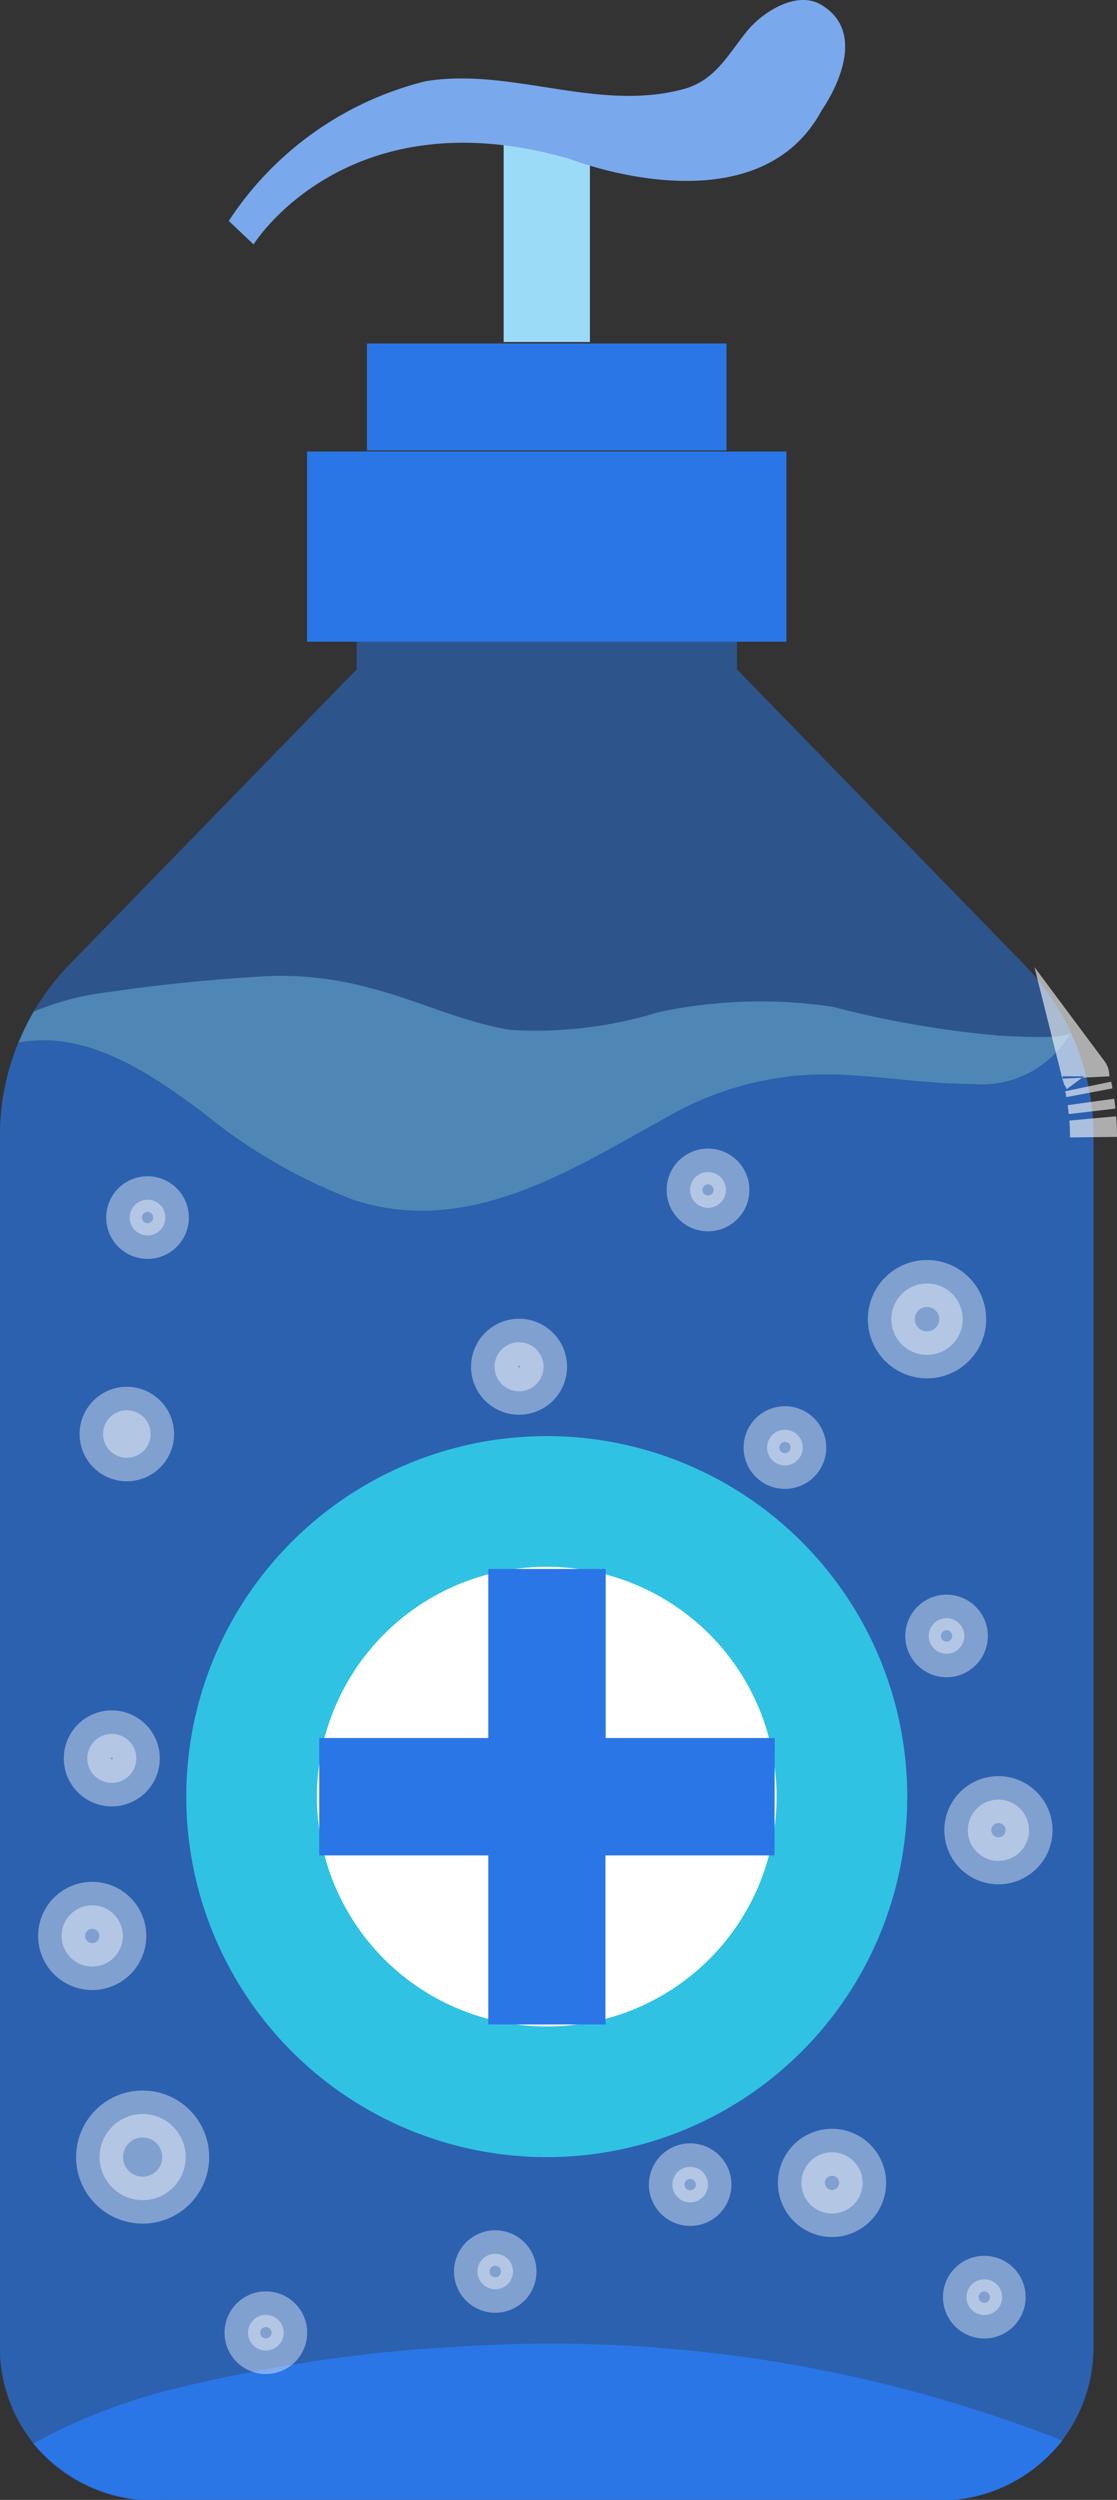<svg xmlns="http://www.w3.org/2000/svg" width="23.788" height="53.235" viewBox="0 0 23.788 53.235">
  <rect x="0" y="0" width="23.788" height="53.235" fill="#333333" stroke="none"/>
  <g id="sanitize" transform="translate(-147.141 -6.733)">
    <path id="Path_834" data-name="Path 834" d="M166.886,164.99a3.255,3.255,0,0,0,3.544-3.206V135.966a5.225,5.225,0,0,0-1.519-3.712l-6.075-6.243v-1.687h-8.1v1.687l-6.075,6.243a5.225,5.225,0,0,0-1.518,3.712v25.818a3.255,3.255,0,0,0,3.543,3.206h16.2Z" transform="translate(0 -105.023)" fill="#2a76e6" opacity="0.5"/>
    <path id="Path_835" data-name="Path 835" d="M169.946,212.49a2.168,2.168,0,0,1-2.1,1.1c-.963,0-1.915-.171-2.879-.2a6.739,6.739,0,0,0-3.6.889c-2.041,1.124-4.229,2.572-6.678,1.787a11.462,11.462,0,0,1-3.251-1.883c-1.137-.84-2.463-1.743-3.908-1.474a5.244,5.244,0,0,0-.394,2.006v25.818a3.255,3.255,0,0,0,3.543,3.206h16.2a3.255,3.255,0,0,0,3.544-3.206V214.71A5.3,5.3,0,0,0,169.946,212.49Z" transform="translate(-0.001 -183.766)" fill="#2a76e6" opacity="0.4"/>
    <g id="Group_79" data-name="Group 79" transform="translate(147.141 27.511)">
      <path id="Path_836" data-name="Path 836" d="M361.635,215.194c.009.025.019.051.03.076C361.654,215.245,361.644,215.219,361.635,215.194Z" transform="translate(-338.711 -213.693)" fill="#7ed2f6" opacity="0.4"/>
      <path id="Path_837" data-name="Path 837" d="M363.061,219.344a.178.178,0,0,0,.008.028A.173.173,0,0,1,363.061,219.344Z" transform="translate(-339.984 -217.399)" fill="#7ed2f6" opacity="0.4"/>
      <path id="Path_838" data-name="Path 838" d="M364.726,227.948c0,.029.007.06.01.088C364.733,228.008,364.729,227.977,364.726,227.948Z" transform="translate(-341.471 -225.083)" fill="#7ed2f6" opacity="0.4"/>
      <path id="Path_839" data-name="Path 839" d="M363.995,223.2c0,.026.011.054.017.08C364.006,223.251,364,223.225,363.995,223.2Z" transform="translate(-340.818 -220.841)" fill="#7ed2f6" opacity="0.4"/>
      <path id="Path_840" data-name="Path 840" d="M158.267,201.394a7.137,7.137,0,0,0-2.163-.238c-1.107.066-2.213.169-3.31.333a5.931,5.931,0,0,0-1.638.421,5.533,5.533,0,0,0-.324.661c1.447-.269,2.773.635,3.908,1.475a11.462,11.462,0,0,0,3.251,1.883c2.449.785,4.636-.663,6.678-1.787a6.739,6.739,0,0,1,3.6-.889c.964.033,1.916.2,2.879.2a2.168,2.168,0,0,0,2.094-1.1c-.088.162-1.295.076-1.433.075a21.012,21.012,0,0,1-3.618-.616,10.36,10.36,0,0,0-3.744.114,8.844,8.844,0,0,1-3.144.373C160.255,202.128,159.292,201.647,158.267,201.394Z" transform="translate(-150.438 -201.146)" fill="#7ed2f6" opacity="0.4"/>
      <path id="Path_841" data-name="Path 841" d="M148.256,219.025c.034-.158.074-.31.119-.454C148.329,218.716,148.29,218.867,148.256,219.025Z" transform="translate(-148.137 -216.709)" fill="#7ed2f6" opacity="0.4"/>
      <path id="Path_842" data-name="Path 842" d="M147.536,223.949c.017-.134.036-.266.061-.393C147.572,223.683,147.551,223.815,147.536,223.949Z" transform="translate(-147.494 -221.161)" fill="#7ed2f6" opacity="0.4"/>
      <path id="Path_843" data-name="Path 843" d="M147.141,228.975c0-.177.011-.348.026-.513C147.152,228.627,147.141,228.8,147.141,228.975Z" transform="translate(-147.141 -225.542)" fill="#7ed2f6" opacity="0.4"/>
      <path id="Path_844" data-name="Path 844" d="M149.384,215.12c.044-.143.094-.278.147-.407C149.478,214.842,149.428,214.977,149.384,215.12Z" transform="translate(-149.144 -213.263)" fill="#7ed2f6" opacity="0.4"/>
    </g>
    <path id="Path_845" data-name="Path 845" d="M163.018,473.693a32.7,32.7,0,0,0-6.055.867,12.427,12.427,0,0,0-3.172,1.205,3.356,3.356,0,0,0,2.833,1.2h16.2a3.327,3.327,0,0,0,2.88-1.262A29.729,29.729,0,0,0,163.018,473.693Z" transform="translate(-5.94 -416.998)" fill="#2a76e6"/>
    <path id="Path_846" data-name="Path 846" d="M202.394,303.722a7.3,7.3,0,1,1-7.3-7.3A7.3,7.3,0,0,1,202.394,303.722Z" transform="translate(-36.31 -258.73)" fill="#fff"/>
    <path id="Path_847" data-name="Path 847" d="M209.843,312.18a6.286,6.286,0,1,1-6.287-6.286A6.287,6.287,0,0,1,209.843,312.18Z" transform="translate(-44.772 -267.188)" fill="none" stroke="#30c2e3" stroke-miterlimit="10" stroke-width="2.782"/>
    <path id="Path_848" data-name="Path 848" d="M220.4,322.913h-3.6v-3.6H214.3v3.6h-3.6v2.5h3.6v3.6h2.495v-3.6h3.6Z" transform="translate(-56.76 -279.169)" fill="#2a76e6"/>
    <rect id="Rectangle_1496" data-name="Rectangle 1496" width="10.209" height="4.05" transform="translate(153.68 16.348)" fill="#2a76e6"/>
    <g id="Group_80" data-name="Group 80" transform="translate(154.481 16.812)">
      <path id="Path_849" data-name="Path 849" d="M216.158,103.989a.169.169,0,0,1-.169.169h0a.17.17,0,0,1-.169-.169v-2.783a.17.17,0,0,1,.169-.169h0a.169.169,0,0,1,.169.169Z" transform="translate(-215.82 -101.036)" fill="#2a76e6"/>
      <path id="Path_850" data-name="Path 850" d="M227.22,103.989a.169.169,0,0,1-.169.169h0a.169.169,0,0,1-.167-.169v-2.783a.168.168,0,0,1,.167-.169h0a.169.169,0,0,1,.169.169Z" transform="translate(-225.701 -101.036)" fill="#2a76e6"/>
      <path id="Path_851" data-name="Path 851" d="M238.271,103.989a.169.169,0,0,1-.169.169h0a.169.169,0,0,1-.169-.169v-2.783a.169.169,0,0,1,.169-.169h0a.169.169,0,0,1,.169.169Z" transform="translate(-235.57 -101.036)" fill="#2a76e6"/>
      <path id="Path_852" data-name="Path 852" d="M249.325,103.989a.169.169,0,0,1-.169.169h0a.169.169,0,0,1-.168-.169v-2.783a.168.168,0,0,1,.168-.169h0a.169.169,0,0,1,.169.169Z" transform="translate(-245.443 -101.036)" fill="#2a76e6"/>
      <path id="Path_853" data-name="Path 853" d="M260.373,103.989a.169.169,0,0,1-.169.169h0a.169.169,0,0,1-.168-.169v-2.783a.168.168,0,0,1,.168-.169h0a.169.169,0,0,1,.169.169Z" transform="translate(-255.311 -101.036)" fill="#2a76e6"/>
      <path id="Path_854" data-name="Path 854" d="M271.424,103.989a.169.169,0,0,1-.169.169h0a.168.168,0,0,1-.169-.169v-2.783a.168.168,0,0,1,.169-.169h0a.169.169,0,0,1,.169.169Z" transform="translate(-265.18 -101.036)" fill="#2a76e6"/>
      <path id="Path_855" data-name="Path 855" d="M282.467,103.989a.168.168,0,0,1-.167.169h0a.169.169,0,0,1-.171-.169v-2.783a.169.169,0,0,1,.171-.169h0a.168.168,0,0,1,.167.169Z" transform="translate(-275.042 -101.036)" fill="#2a76e6"/>
      <path id="Path_856" data-name="Path 856" d="M293.529,103.989a.17.17,0,0,1-.169.169h0a.168.168,0,0,1-.169-.169v-2.783a.168.168,0,0,1,.169-.169h0a.17.17,0,0,1,.169.169Z" transform="translate(-284.922 -101.036)" fill="#2a76e6"/>
    </g>
    <rect id="Rectangle_1497" data-name="Rectangle 1497" width="7.657" height="2.278" transform="translate(154.956 14.048)" fill="#2a76e6"/>
    <rect id="Rectangle_1498" data-name="Rectangle 1498" width="1.837" height="4.271" transform="translate(157.867 9.745)" fill="#9cdbf8"/>
    <path id="Path_857" data-name="Path 857" d="M205.346,6.834c1.139.675.02,2.235.02,2.235-1.392,2.616-5.356,1.054-5.356,1.054-4.768-1.391-6.751,1.815-6.751,1.815l-.528-.5a7.027,7.027,0,0,1,4.191-2.975c1.824-.3,3.656.661,5.488.169.7-.189.96-.76,1.386-1.27C204.12,6.983,204.827,6.526,205.346,6.834Z" transform="translate(-40.718 0)" fill="#79a8ec"/>
    <g id="Group_81" data-name="Group 81" transform="translate(148.453 29.626)">
      <path id="Path_858" data-name="Path 858" d="M363.475,220.964c0-.009,0-.018-.006-.026h0C363.471,220.946,363.474,220.954,363.475,220.964Z" transform="translate(-341.661 -220.937)" fill="#fff" stroke="#fff" stroke-miterlimit="10" stroke-width="1" opacity="0.6"/>
      <path id="Path_859" data-name="Path 859" d="M364.522,226.294c.009.065.016.132.024.2C364.538,226.426,364.531,226.359,364.522,226.294Z" transform="translate(-342.601 -225.721)" fill="#fff" stroke="#fff" stroke-miterlimit="10" stroke-width="1" opacity="0.6"/>
      <path id="Path_860" data-name="Path 860" d="M364.887,229.639c.01.126.016.254.016.387C364.9,229.893,364.9,229.765,364.887,229.639Z" transform="translate(-342.927 -228.709)" fill="#fff" stroke="#fff" stroke-miterlimit="10" stroke-width="1" opacity="0.6"/>
      <path id="Path_861" data-name="Path 861" d="M363.983,223.21c.009.043.017.087.025.131C364,223.3,363.992,223.253,363.983,223.21Z" transform="translate(-342.12 -222.967)" fill="#fff" stroke="#fff" stroke-miterlimit="10" stroke-width="1" opacity="0.6"/>
      <path id="Path_862" data-name="Path 862" d="M326.278,263.229a.76.76,0,1,1-.758-.759A.759.759,0,0,1,326.278,263.229Z" transform="translate(-307.088 -258.031)" fill="#fff" stroke="#fff" stroke-miterlimit="10" stroke-width="1" opacity="0.4"/>
      <path id="Path_863" data-name="Path 863" d="M300.763,291.984a.38.38,0,1,1-.379-.379A.379.379,0,0,1,300.763,291.984Z" transform="translate(-284.979 -284.052)" fill="#fff" stroke="#fff" stroke-miterlimit="10" stroke-width="1" opacity="0.4"/>
      <path id="Path_864" data-name="Path 864" d="M285.424,240.653a.381.381,0,1,1-.381-.38A.381.381,0,0,1,285.424,240.653Z" transform="translate(-271.277 -238.207)" fill="#fff" stroke="#fff" stroke-miterlimit="10" stroke-width="1" opacity="0.4"/>
      <path id="Path_865" data-name="Path 865" d="M173.745,246.163a.38.38,0,1,1-.379-.379A.38.38,0,0,1,173.745,246.163Z" transform="translate(-171.535 -243.129)" fill="#fff" stroke="#fff" stroke-miterlimit="10" stroke-width="1" opacity="0.4"/>
      <path id="Path_866" data-name="Path 866" d="M281.877,438.859a.379.379,0,1,1-.379-.381A.379.379,0,0,1,281.877,438.859Z" transform="translate(-268.112 -415.228)" fill="#fff" stroke="#fff" stroke-miterlimit="10" stroke-width="1" opacity="0.4"/>
      <path id="Path_867" data-name="Path 867" d="M333,329.535a.379.379,0,1,1-.379-.379A.378.378,0,0,1,333,329.535Z" transform="translate(-313.775 -317.59)" fill="#fff" stroke="#fff" stroke-miterlimit="10" stroke-width="1" opacity="0.4"/>
      <path id="Path_868" data-name="Path 868" d="M197.331,468.346a.38.38,0,1,1-.381-.379A.38.38,0,0,1,197.331,468.346Z" transform="translate(-192.601 -441.565)" fill="#fff" stroke="#fff" stroke-miterlimit="10" stroke-width="1" opacity="0.4"/>
      <path id="Path_869" data-name="Path 869" d="M340.483,461.266a.38.38,0,1,1-.379-.38A.379.379,0,0,1,340.483,461.266Z" transform="translate(-320.453 -435.241)" fill="#fff" stroke="#fff" stroke-miterlimit="10" stroke-width="1" opacity="0.4"/>
      <path id="Path_870" data-name="Path 870" d="M168.69,288.24a.506.506,0,1,1-.506-.506A.506.506,0,0,1,168.69,288.24Z" transform="translate(-166.795 -280.595)" fill="#fff" stroke="#fff" stroke-miterlimit="10" stroke-width="1" opacity="0.4"/>
      <path id="Path_871" data-name="Path 871" d="M168.813,428.878a.917.917,0,1,1-.916-.917A.918.918,0,0,1,168.813,428.878Z" transform="translate(-166.17 -405.836)" fill="#fff" stroke="#fff" stroke-miterlimit="10" stroke-width="1" opacity="0.4"/>
      <path id="Path_872" data-name="Path 872" d="M165.6,352.725a.522.522,0,1,1-.523-.522A.522.522,0,0,1,165.6,352.725Z" transform="translate(-164.009 -338.173)" fill="#fff" stroke="#fff" stroke-miterlimit="10" stroke-width="1" opacity="0.4"/>
      <path id="Path_873" data-name="Path 873" d="M246.725,274.692a.522.522,0,1,1-.523-.522A.523.523,0,0,1,246.725,274.692Z" transform="translate(-236.461 -268.48)" fill="#fff" stroke="#fff" stroke-miterlimit="10" stroke-width="1" opacity="0.4"/>
      <path id="Path_874" data-name="Path 874" d="M308.133,436.226a.652.652,0,1,1-.653-.652A.652.652,0,0,1,308.133,436.226Z" transform="translate(-291.074 -412.634)" fill="#fff" stroke="#fff" stroke-miterlimit="10" stroke-width="1" opacity="0.4"/>
      <path id="Path_875" data-name="Path 875" d="M341.288,365.961a.652.652,0,1,1-.651-.653A.653.653,0,0,1,341.288,365.961Z" transform="translate(-320.685 -349.878)" fill="#fff" stroke="#fff" stroke-miterlimit="10" stroke-width="1" opacity="0.4"/>
      <path id="Path_876" data-name="Path 876" d="M160.721,387.031a.652.652,0,1,1-.653-.653A.653.653,0,0,1,160.721,387.031Z" transform="translate(-159.417 -368.697)" fill="#fff" stroke="#fff" stroke-miterlimit="10" stroke-width="1" opacity="0.4"/>
      <path id="Path_877" data-name="Path 877" d="M243.048,456.173a.378.378,0,1,1-.377-.378A.378.378,0,0,1,243.048,456.173Z" transform="translate(-233.435 -430.694)" fill="#fff" stroke="#fff" stroke-miterlimit="10" stroke-width="1" opacity="0.4"/>
    </g>
  </g>
</svg>
